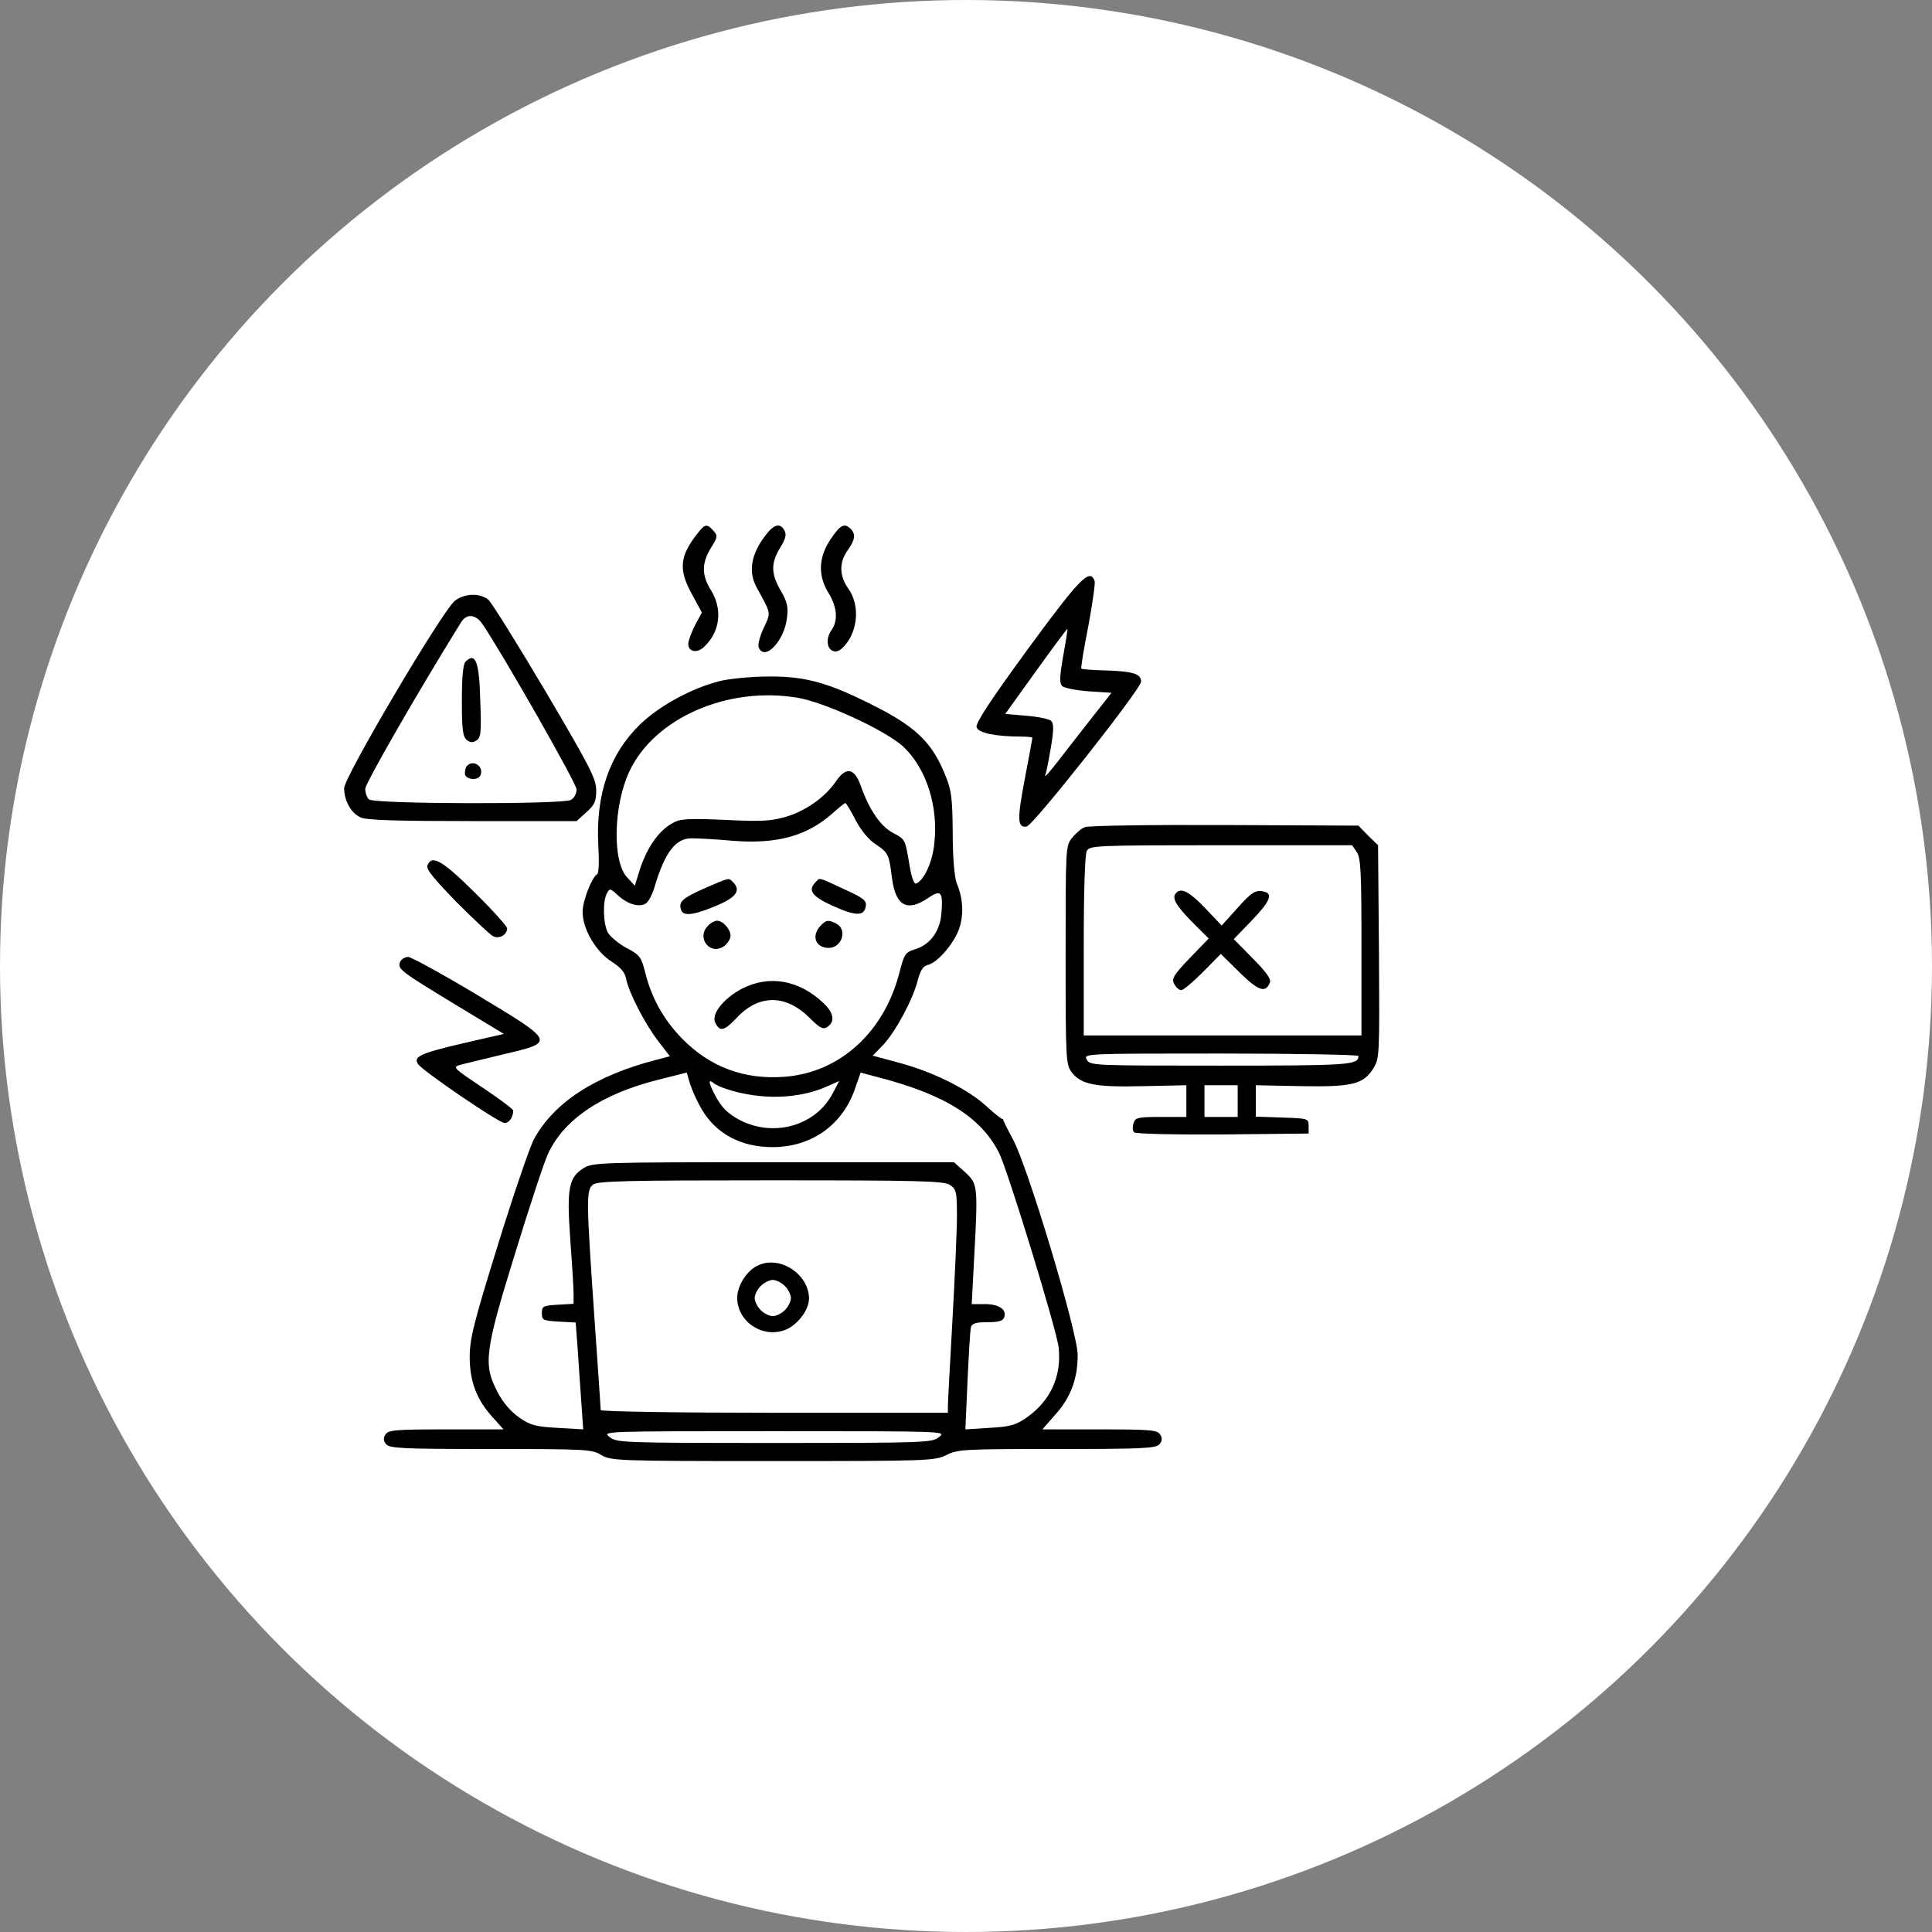 <?xml version="1.0" standalone="no"?>
<!DOCTYPE svg PUBLIC "-//W3C//DTD SVG 20010904//EN"
 "http://www.w3.org/TR/2001/REC-SVG-20010904/DTD/svg10.dtd">
<svg version="1.0" xmlns="http://www.w3.org/2000/svg"
 width="35" height="35"
     viewBox="0 0 128 128"
 preserveAspectRatio="xMidYMid meet">
   <rect x="0" y="0" width="128" height="128" fill="#808080" stroke="none"/>
   <defs>
    <mask id="circleMask">
      <!-- White circle (area to show) -->
      <rect width="100%" height="100%" fill="black"/>
      <circle cx="64" cy="64" r="64" fill="white"/>
    </mask>
  </defs>
<circle cx="64" cy="64" r="64" fill="white"/>     
<g transform="translate(0,100) scale(0.02,-0.02)"
fill="#000000" stroke="none">
<path d="M2306 3227 c-55 -72 -58 -116 -13 -197 l32 -59 -23 -43 c-12 -24 -22
-51 -22 -61 0 -26 28 -32 51 -11 54 49 64 125 24 189 -31 50 -31 89 0 140 23
36 23 41 8 57 -22 25 -28 23 -57 -15z"/>
<path d="M2536 3227 c-48 -63 -58 -120 -30 -172 50 -91 48 -83 24 -135 -13
-27 -20 -56 -17 -64 19 -49 86 21 94 98 5 36 0 54 -21 90 -32 55 -33 90 -2
141 18 29 22 44 15 57 -14 27 -35 22 -63 -15z"/>
<path d="M2751 3213 c-40 -60 -42 -120 -6 -178 28 -46 32 -91 9 -123 -20 -29
-15 -66 11 -70 14 -1 28 10 45 35 34 52 34 125 1 172 -31 43 -32 88 -3 128 25
35 27 54 10 71 -21 21 -35 13 -67 -35z"/>
<path d="M3405 2850 c-125 -171 -174 -246 -170 -259 6 -19 63 -31 148 -31 20
0 37 -2 37 -4 0 -2 -11 -62 -25 -135 -26 -136 -25 -164 6 -159 22 4 379 456
379 480 0 26 -26 34 -115 37 -44 1 -81 4 -83 6 -2 2 8 65 23 140 14 76 24 144
21 151 -16 42 -48 10 -221 -226z m117 -23 c-12 -69 -13 -90 -3 -100 6 -6 46
-14 87 -17 l76 -5 -59 -75 c-32 -41 -83 -106 -113 -145 -29 -38 -51 -63 -48
-54 4 9 12 50 19 92 10 59 10 80 1 89 -6 6 -43 14 -82 17 l-70 6 102 142 c56
78 103 141 104 140 1 -1 -5 -41 -14 -90z"/>
<path d="M1507 3010 c-41 -32 -367 -584 -367 -621 0 -41 23 -83 55 -97 18 -9
125 -12 370 -12 l345 0 32 29 c28 25 33 36 33 73 0 38 -20 77 -168 328 -93
157 -178 293 -189 303 -27 23 -79 22 -111 -3z m91 -77 c63 -92 312 -528 312
-548 0 -14 -8 -29 -19 -35 -29 -15 -653 -14 -669 2 -7 7 -12 22 -12 35 0 18
173 319 317 551 18 30 48 28 71 -5z"/>
<path d="M1542 2808 c-8 -8 -12 -51 -12 -129 0 -94 3 -119 16 -130 11 -9 20
-10 32 -2 15 9 17 27 13 129 -3 133 -16 165 -49 132z"/>
<path d="M1547 2463 c-4 -3 -7 -15 -7 -25 0 -21 45 -26 52 -5 11 28 -24 52
-45 30z"/>
<path d="M2385 2744 c-92 -23 -198 -80 -264 -143 -102 -99 -148 -232 -139
-402 3 -53 2 -92 -4 -95 -18 -11 -48 -88 -48 -125 0 -56 43 -130 94 -163 31
-20 46 -36 50 -58 9 -46 61 -147 105 -205 l40 -52 -42 -11 c-206 -53 -342
-142 -409 -265 -14 -28 -68 -185 -119 -350 -80 -258 -93 -310 -93 -370 0 -82
23 -142 77 -201 l35 -39 -190 0 c-167 0 -192 -2 -201 -17 -8 -12 -7 -21 2 -32
12 -14 55 -16 347 -16 316 0 335 -1 366 -20 32 -19 51 -20 568 -20 516 0 537
1 575 20 37 19 59 20 366 20 286 0 328 2 340 16 9 11 10 20 2 32 -9 15 -34 17
-200 17 l-190 0 42 48 c51 56 75 119 75 198 0 75 -165 624 -215 716 -18 33
-33 63 -32 65 1 1 0 2 -2 1 -2 -1 -27 18 -55 44 -63 57 -179 114 -290 143
l-85 23 35 36 c41 44 98 150 114 213 9 35 18 48 35 52 34 9 92 79 105 128 13
46 9 96 -11 143 -7 19 -13 81 -13 165 -1 117 -4 143 -25 193 -41 102 -92 154
-216 219 -164 85 -243 108 -368 107 -56 0 -129 -7 -162 -15z m255 -55 c90 -14
299 -111 354 -164 75 -72 115 -197 101 -319 -6 -63 -35 -124 -61 -133 -7 -2
-16 26 -23 72 -12 73 -14 76 -51 95 -42 21 -80 76 -109 158 -21 59 -49 63 -83
12 -34 -50 -101 -98 -166 -116 -47 -14 -82 -16 -199 -10 -115 5 -148 4 -170
-8 -52 -26 -93 -87 -118 -171 l-12 -39 -26 28 c-49 53 -45 238 8 351 83 176
324 282 555 244z m194 -405 c18 -35 44 -66 67 -81 42 -28 44 -33 54 -113 12
-91 50 -112 119 -65 44 30 51 21 44 -56 -6 -58 -40 -101 -91 -115 -28 -9 -32
-16 -47 -74 -51 -200 -198 -333 -381 -347 -134 -10 -247 32 -340 127 -61 63
-101 134 -122 220 -13 50 -18 57 -62 80 -26 14 -53 37 -61 50 -16 29 -18 103
-4 130 10 18 11 18 37 -6 32 -29 70 -41 92 -27 9 5 22 30 29 54 35 117 70 163
125 162 17 0 77 -3 132 -8 148 -12 247 15 332 90 21 19 40 34 43 35 3 0 18
-25 34 -56z m-510 -958 c48 -82 131 -126 235 -126 126 0 228 70 271 187 l21
60 52 -14 c224 -57 346 -133 406 -251 29 -57 192 -589 198 -646 10 -95 -27
-176 -105 -231 -37 -26 -55 -31 -124 -35 l-80 -5 7 160 c4 88 9 168 11 178 4
13 16 17 55 17 35 0 51 4 55 15 11 26 -16 45 -63 45 l-44 0 8 153 c13 240 12
245 -30 284 l-37 33 -597 0 c-572 0 -599 -1 -629 -19 -50 -31 -57 -67 -45
-235 6 -80 11 -161 11 -180 l0 -35 -52 -3 c-49 -3 -53 -5 -53 -28 0 -23 4 -25
56 -28 l56 -3 7 -92 c3 -51 9 -130 12 -177 l6 -85 -85 5 c-74 4 -91 9 -128 35
-27 19 -54 50 -71 84 -48 91 -42 135 58 458 47 153 96 302 109 330 52 114 177
199 365 246 l95 24 11 -38 c7 -21 24 -59 38 -83z m87 65 c110 -35 233 -32 326
9 l43 19 -20 -38 c-55 -109 -194 -150 -308 -92 -42 22 -63 43 -86 88 -19 38
-20 49 -3 36 6 -6 28 -16 48 -22z m737 -317 c20 -14 22 -23 22 -102 0 -48 -7
-204 -15 -347 -8 -143 -15 -270 -15 -282 l0 -23 -575 0 c-316 0 -575 4 -575 9
0 4 -9 136 -20 292 -28 406 -29 438 -5 455 16 12 117 14 590 14 500 0 573 -2
593 -16z m-37 -834 c-22 -19 -41 -20 -546 -20 -505 0 -524 1 -546 20 -24 19
-22 19 546 19 568 0 570 0 546 -19z"/>
<path d="M2333 2057 c-74 -33 -87 -45 -76 -73 8 -21 48 -14 126 20 58 26 71
48 45 74 -15 15 -9 16 -95 -21z"/>
<path d="M2702 2078 c-27 -27 -13 -47 55 -78 77 -35 106 -36 111 -2 3 19 -7
27 -73 57 -88 41 -78 38 -93 23z"/>
<path d="M2346 1934 c-41 -40 6 -101 53 -68 11 8 21 24 21 34 0 22 -25 50 -45
50 -7 0 -21 -7 -29 -16z"/>
<path d="M2717 1932 c-30 -33 -15 -72 28 -72 44 0 63 60 26 80 -27 14 -35 13
-54 -8z"/>
<path d="M2458 1725 c-62 -33 -104 -86 -88 -114 15 -30 30 -26 72 19 73 77
162 76 240 -2 32 -32 44 -39 57 -31 28 17 24 47 -11 80 -81 77 -180 94 -270
48z"/>
<path d="M2515 810 c-35 -14 -66 -57 -72 -97 -10 -81 74 -147 154 -120 42 14
83 66 83 106 -1 79 -93 141 -165 111z m85 -70 c11 -11 20 -29 20 -40 0 -11 -9
-29 -20 -40 -11 -11 -29 -20 -40 -20 -11 0 -29 9 -40 20 -11 11 -20 29 -20 40
0 11 9 29 20 40 11 11 29 20 40 20 11 0 29 -9 40 -20z"/>
<path d="M3594 2260 c-12 -4 -31 -21 -43 -36 -21 -26 -21 -34 -21 -389 0 -350
1 -363 21 -388 31 -40 78 -49 237 -45 l142 3 0 -52 0 -53 -84 0 c-77 0 -85 -2
-91 -21 -4 -12 -3 -25 2 -30 5 -5 131 -8 294 -7 l284 3 0 25 c0 25 -2 25 -87
28 l-88 3 0 52 0 52 149 -3 c171 -3 208 6 241 60 20 32 20 46 18 385 l-3 353
-33 32 -32 33 -443 2 c-243 1 -452 -2 -463 -7z m900 -82 c14 -19 16 -66 16
-315 l0 -293 -460 0 -460 0 0 296 c0 184 4 303 10 315 10 18 26 19 445 19
l434 0 15 -22z m6 -676 c0 -30 -28 -32 -457 -32 -422 0 -433 0 -443 20 -11 20
-8 20 445 20 250 0 455 -4 455 -8z m-400 -149 l0 -53 -55 0 -55 0 0 53 0 52
55 0 55 0 0 -52z"/>
<path d="M3897 2043 c-17 -16 -3 -41 50 -95 l57 -57 -63 -65 c-54 -57 -61 -68
-51 -86 6 -11 16 -20 23 -20 7 0 39 27 72 60 l59 60 62 -61 c63 -62 87 -70
101 -33 4 11 -14 36 -57 79 l-63 64 59 61 c65 68 74 93 33 98 -22 3 -37 -8
-79 -55 l-53 -59 -55 58 c-51 53 -78 68 -95 51z"/>
<path d="M1416 2133 c-5 -12 21 -44 96 -121 57 -57 111 -108 121 -113 20 -11
47 4 47 26 0 6 -48 60 -107 118 -108 107 -143 127 -157 90z"/>
<path d="M1325 1813 c-8 -23 -1 -29 187 -143 l157 -95 -135 -31 c-141 -33
-166 -44 -149 -69 15 -23 268 -195 286 -195 16 0 29 19 29 41 0 5 -46 39 -101
76 -99 66 -101 68 -73 76 16 4 81 20 144 35 170 40 170 40 -89 196 -115 69
-219 126 -229 126 -11 0 -23 -8 -27 -17z"/>
</g>
</svg>
